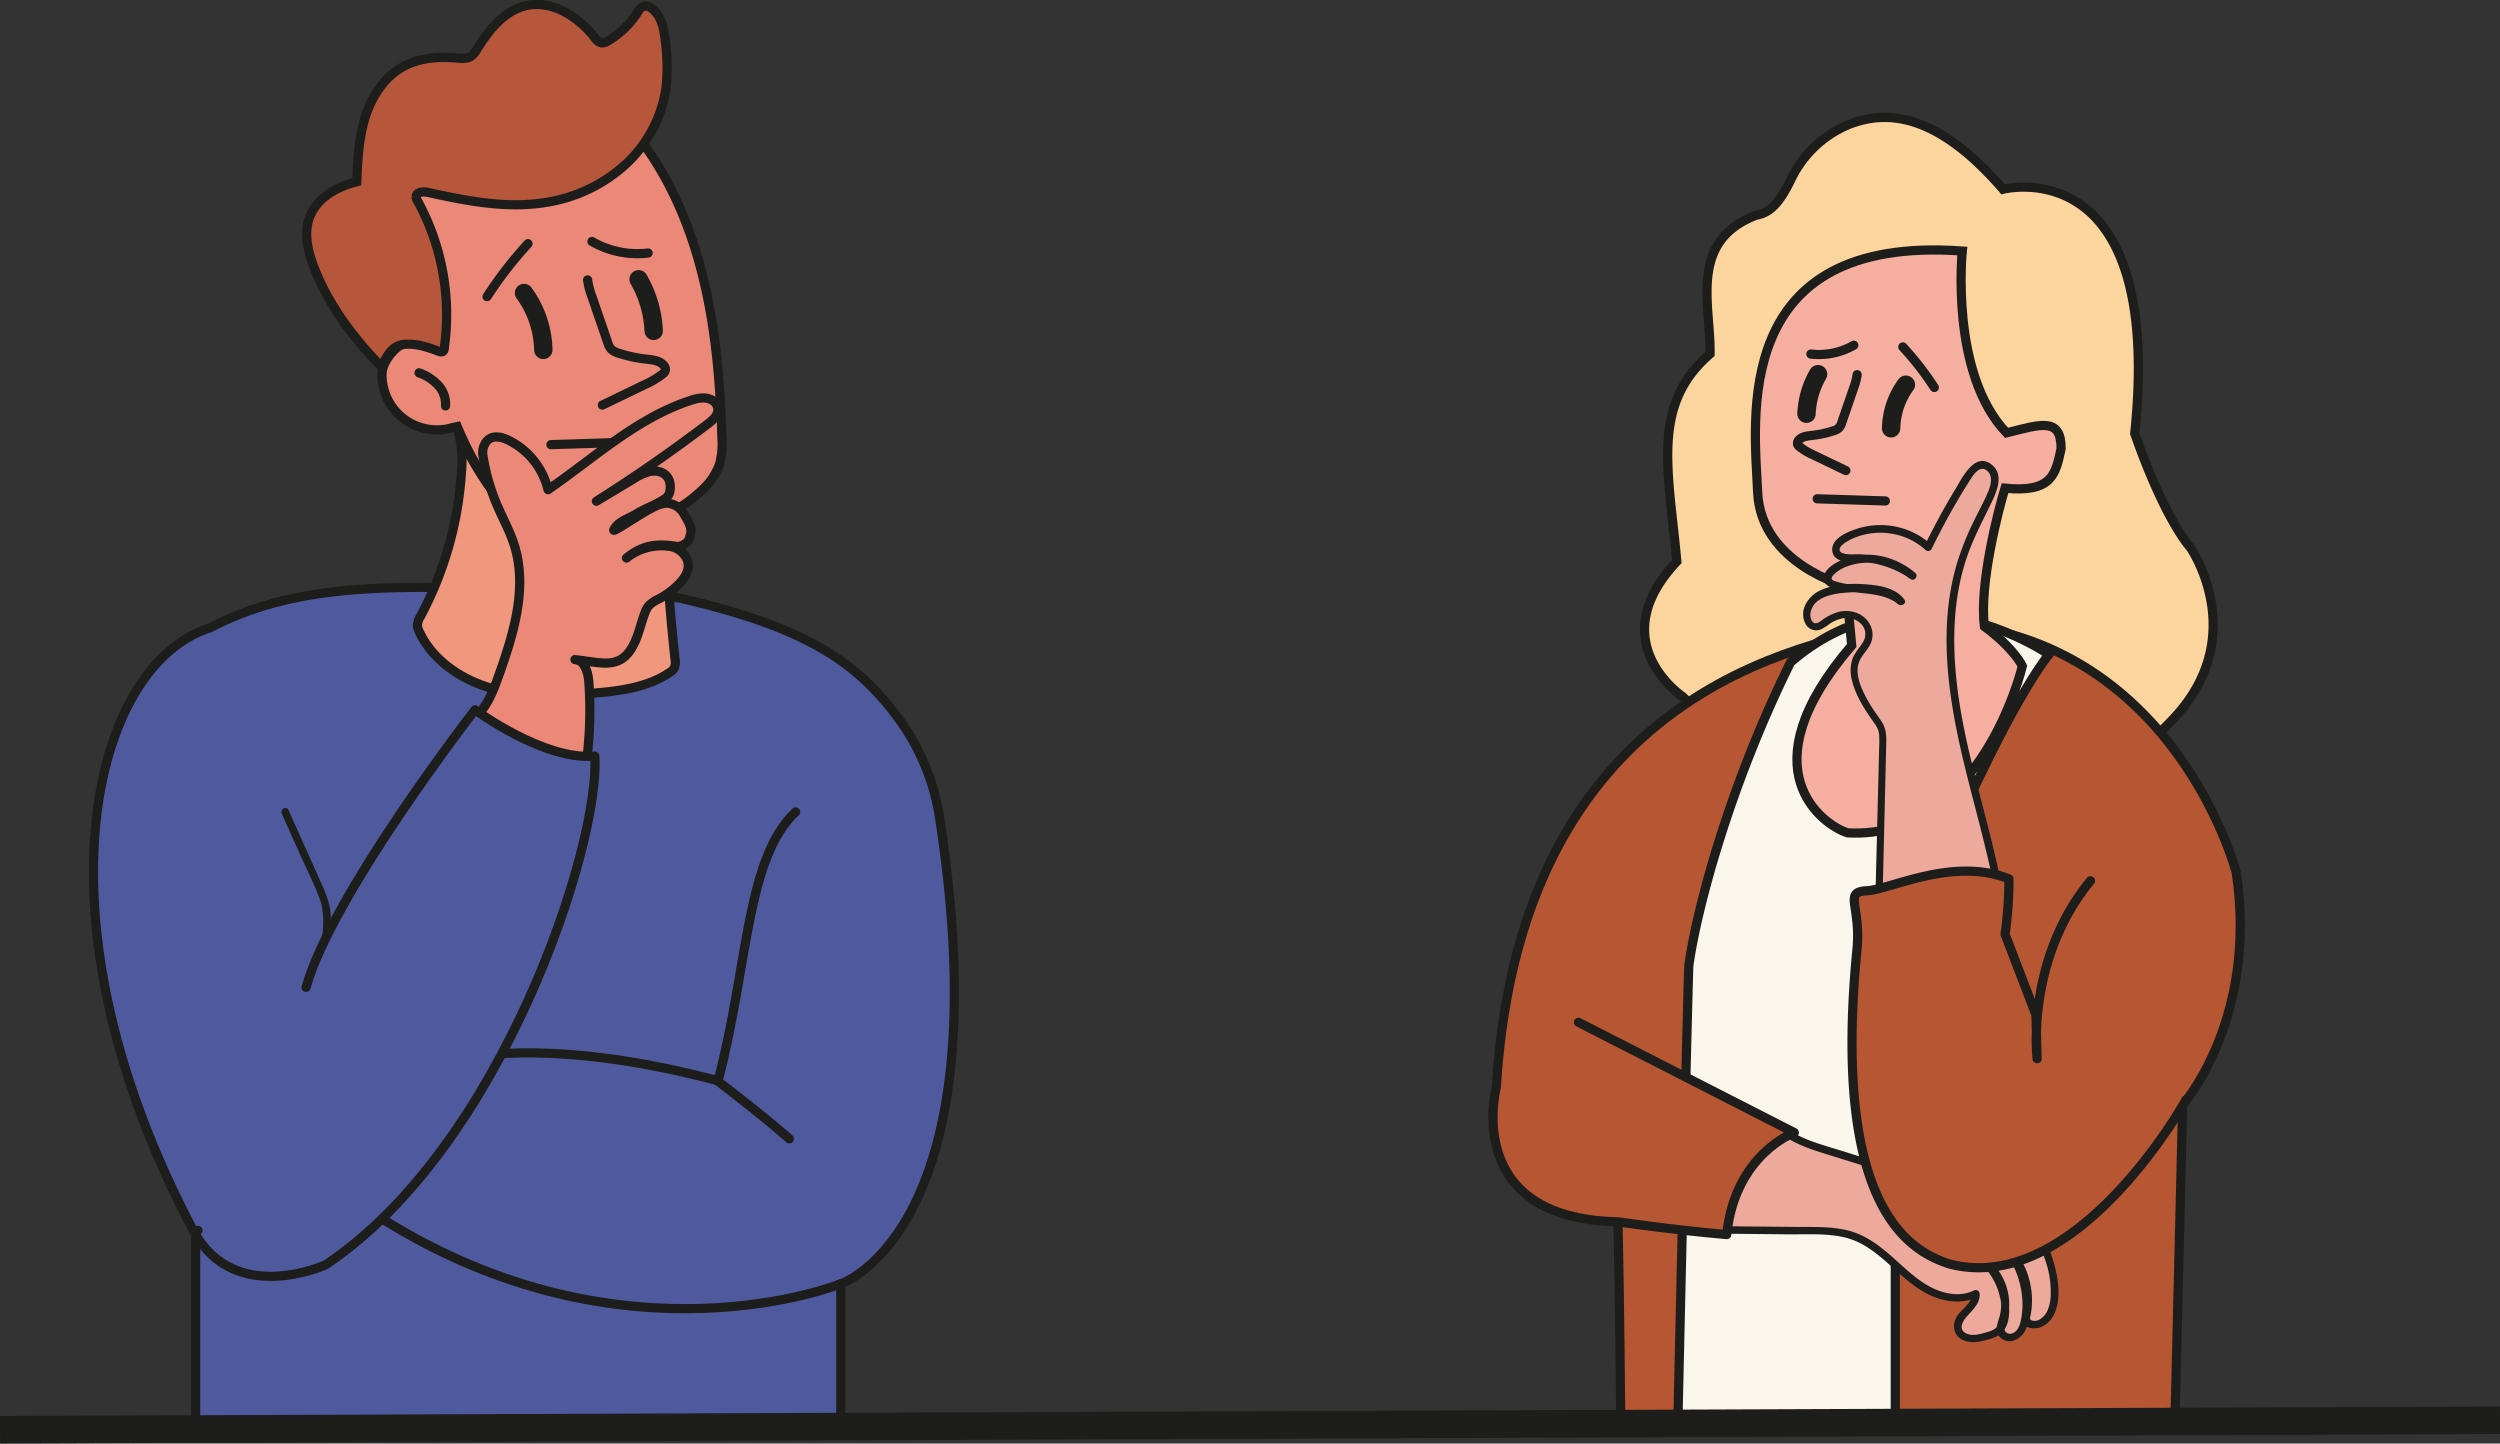 <svg xmlns="http://www.w3.org/2000/svg" viewBox="0 0 816.11 471.23"><rect x="0" y="0" width="816.11" height="471.23" fill="#333333" stroke="none"/><defs><style>.ebf67844-b630-45fa-8aa4-66bc2bfb6fa3{fill:#fcd49d;}.a1fe9b87-2032-4220-97bd-b0cb43896642,.a5dc319e-74da-4885-a5e0-f3aa2965f6c0,.a8a17031-1a13-4e17-b5f2-aeffba6f8f02,.abd34414-4552-41e9-acf3-f66087357285,.acf44cb9-81a6-43c0-9fa7-303cd797f767,.b28720cd-7568-4576-81a8-2dc40184c91b,.b38cdc9f-a13e-4a9a-b5ea-d13850bf76ba,.bf6df3bc-5eb6-40db-9d4d-5164194a49ca,.bfab5cfe-377a-4300-b384-cb04093f2bb0,.bfb0e7ed-5226-4d35-9275-65471c35dfa6,.e8a3aa48-347c-47da-9389-237a8a455581,.ebf67844-b630-45fa-8aa4-66bc2bfb6fa3,.edfdf36c-0042-47cd-acd7-c35b7a8f90b3,.f24318bd-2a23-4ee2-b4a0-5b80d6768991,.fc3205f2-11b2-4762-bcbc-ed61d8f40555{stroke:#1d1d1b;}.a1fe9b87-2032-4220-97bd-b0cb43896642,.a5dc319e-74da-4885-a5e0-f3aa2965f6c0,.a8a17031-1a13-4e17-b5f2-aeffba6f8f02,.abd34414-4552-41e9-acf3-f66087357285,.b38cdc9f-a13e-4a9a-b5ea-d13850bf76ba,.bfb0e7ed-5226-4d35-9275-65471c35dfa6,.e8a3aa48-347c-47da-9389-237a8a455581,.ebf67844-b630-45fa-8aa4-66bc2bfb6fa3,.edfdf36c-0042-47cd-acd7-c35b7a8f90b3{stroke-miterlimit:10;}.a1fe9b87-2032-4220-97bd-b0cb43896642,.a5dc319e-74da-4885-a5e0-f3aa2965f6c0,.a8a17031-1a13-4e17-b5f2-aeffba6f8f02,.acf44cb9-81a6-43c0-9fa7-303cd797f767,.b28720cd-7568-4576-81a8-2dc40184c91b,.b38cdc9f-a13e-4a9a-b5ea-d13850bf76ba,.bf6df3bc-5eb6-40db-9d4d-5164194a49ca,.bfab5cfe-377a-4300-b384-cb04093f2bb0,.bfb0e7ed-5226-4d35-9275-65471c35dfa6,.e8a3aa48-347c-47da-9389-237a8a455581,.ebf67844-b630-45fa-8aa4-66bc2bfb6fa3,.edfdf36c-0042-47cd-acd7-c35b7a8f90b3,.fc3205f2-11b2-4762-bcbc-ed61d8f40555{stroke-width:3px;}.a8a17031-1a13-4e17-b5f2-aeffba6f8f02,.acf44cb9-81a6-43c0-9fa7-303cd797f767{fill:#b65632;}.a5dc319e-74da-4885-a5e0-f3aa2965f6c0{fill:#faf6ec;}.bf6df3bc-5eb6-40db-9d4d-5164194a49ca,.e8a3aa48-347c-47da-9389-237a8a455581{fill:#eb8878;}.edfdf36c-0042-47cd-acd7-c35b7a8f90b3{fill:#b6563a;}.abd34414-4552-41e9-acf3-f66087357285,.bfb0e7ed-5226-4d35-9275-65471c35dfa6,.f24318bd-2a23-4ee2-b4a0-5b80d6768991,.fc3205f2-11b2-4762-bcbc-ed61d8f40555{fill:none;}.acf44cb9-81a6-43c0-9fa7-303cd797f767,.b28720cd-7568-4576-81a8-2dc40184c91b,.bf6df3bc-5eb6-40db-9d4d-5164194a49ca,.bfab5cfe-377a-4300-b384-cb04093f2bb0,.bfb0e7ed-5226-4d35-9275-65471c35dfa6,.f24318bd-2a23-4ee2-b4a0-5b80d6768991,.fc3205f2-11b2-4762-bcbc-ed61d8f40555{stroke-linecap:round;}.acf44cb9-81a6-43c0-9fa7-303cd797f767,.b28720cd-7568-4576-81a8-2dc40184c91b,.bf6df3bc-5eb6-40db-9d4d-5164194a49ca,.bfab5cfe-377a-4300-b384-cb04093f2bb0,.f24318bd-2a23-4ee2-b4a0-5b80d6768991,.fc3205f2-11b2-4762-bcbc-ed61d8f40555{stroke-linejoin:round;}.f24318bd-2a23-4ee2-b4a0-5b80d6768991{stroke-width:6px;}.a1fe9b87-2032-4220-97bd-b0cb43896642,.bfab5cfe-377a-4300-b384-cb04093f2bb0{fill:#4f5a9e;}.b28720cd-7568-4576-81a8-2dc40184c91b{fill:#f0977e;}.f912ad8c-fe19-4971-8bf5-f096dadbec88{fill:#1d1d1b;}.abd34414-4552-41e9-acf3-f66087357285{stroke-width:9px;}.b38cdc9f-a13e-4a9a-b5ea-d13850bf76ba{fill:#f5aea0;}.a10be428-748c-40c8-aea4-0b2025953d37{fill:#eda99c;}</style></defs><g id="f9cf0db4-fb5e-4802-b5b2-0ee7bfaa3e71" data-name="Calque 2"><g id="f0d98c6d-d8be-49cc-9915-bd03440a1c2b" data-name="Calque 3"><path class="ebf67844-b630-45fa-8aa4-66bc2bfb6fa3" d="M653.87,61.78s52.65-13.55,43,79.74C706.9,170.17,715,178.68,715,178.68s19.36,27.87-4.26,54.58c-23.61,26.32-46.83,22.45-46.83,22.45s-31.75-6.58-39.49-8.51-55.74-.78-55.74-.78l-19.36-19s-26.71-17.81-1.93-44.13c-2.71-29.81-8.52-51.1,10.84-67.75.38-15.48-7.36-36.77,15.09-45.29,4.94-.82,7.93-4.75,11.32-11.65a36.33,36.33,0,0,1,19-18C615.23,36.13,631.67,36.05,653.87,61.78Z"/><path class="a8a17031-1a13-4e17-b5f2-aeffba6f8f02" d="M730,284.79s-22.2-85.67-109.42-81.55c-21.68,6.2-123.87,15.49-132.13,151.75,0,0-11.36,42.84,39.74,43.87.52,23.22.91,66.71.91,66.71h19.62l4.84-.2,64.51-1.16H710l2.51-103.55S737.23,332.79,730,284.79Z"/><path class="a5dc319e-74da-4885-a5e0-f3aa2965f6c0" d="M668.84,213.65s-45-31.48-84.33,2.58c-19.93,40.26-30.67,80.52-33.22,99.1-1,33.54-3.58,150-3.58,150h71V340.68a122.12,122.12,0,0,1,9.79-48C639.18,267.8,656.34,229.93,668.84,213.65Z"/><path class="e8a3aa48-347c-47da-9389-237a8a455581" d="M147.87,139.55a17.9,17.9,0,0,1-23.09-15.63c-.23-2.75,0-4.42,2.26-7.67.9-1.26,2.82-3.33,4.31-3.77,4.5-1.36,6.81-3.24,11.1-1.31-4.41-17.62-6.39-31.43-10.8-49.05-.66-2.61-1.29-5.46-.17-7.91,1.31-2.85,4.58-4.2,7.62-5,8.16-2.13,16.74-2.15,25-3.85,8.08-1.66,15.77-4.9,23.88-6.38,5.31-1,11.11-1.08,15.74,1.7,2.89,1.73,5.06,4.44,7,7.19,9.6,13.47,15.73,29.19,19.41,45.32s5,32.7,5.52,49.24a27,27,0,0,1-.76,9.11,21,21,0,0,1-5.73,8.45c-13.45,13-34.6,15.7-52.62,10.55a31,31,0,0,1-10.44-4.78,33.25,33.25,0,0,1-7-8,113.85,113.85,0,0,1-9.83-18.51Z"/><path class="edfdf36c-0042-47cd-acd7-c35b7a8f90b3" d="M124.62,119.78c-8.94-9-17.16-20-21.82-31.77-2.15-5.41-3.78-11.5-1.78-17,2.3-6.32,8.9-10.09,15.43-11.66.32-7.11.66-14.32,2.79-21.12s6.3-13.25,12.59-16.6c5.22-2.79,11.4-3.2,17.3-2.68,1.58.14,3.29.31,4.62-.55a6.87,6.87,0,0,0,1.95-2.32c3.9-6.25,8.91-12.64,16.1-14.24,8.48-1.9,17,3.65,22.36,10.45A3.8,3.8,0,0,0,196.27,14a3.49,3.49,0,0,0,2.24-.66,29.42,29.42,0,0,0,9.75-9.47,4.12,4.12,0,0,1,1.58-1.72,3.14,3.14,0,0,1,3.1.75c3.08,2.44,3.85,6.73,4.27,10.64a63.4,63.4,0,0,1,.21,15.14,42.25,42.25,0,0,1-13.5,25.27,50.13,50.13,0,0,1-26.11,12.19c-12.69,2-25.59-.58-38.12-3.33-1.54-.34-3.81-.15-3.84,1.42a2.78,2.78,0,0,0,.45,1.33A77.48,77.48,0,0,1,145,113.86a1.43,1.43,0,0,1-.24.71c-.38.46-1.11.28-1.67.07-3.46-1.33-7.1-2.49-10.79-2.26s-5.49,2.76-7.07,6.11Z"/><path class="fc3205f2-11b2-4762-bcbc-ed61d8f40555" d="M191.82,91.38a24.94,24.94,0,0,0,1.43,5.49l5.11,14.87a6.1,6.1,0,0,0,1.11,2.2,5.82,5.82,0,0,0,2.55,1.38,44.41,44.41,0,0,0,8.83,1.9c2.05.23,4.33.42,5.73,1.94a1.94,1.94,0,0,1,.58,1.9,2.28,2.28,0,0,1-.75.94,27.77,27.77,0,0,1-6.24,3.7l-13.54,6.54"/><path class="fc3205f2-11b2-4762-bcbc-ed61d8f40555" d="M193.24,78.83a29.68,29.68,0,0,0,18.32,3.77"/><path class="fc3205f2-11b2-4762-bcbc-ed61d8f40555" d="M172.36,79.55A131.14,131.14,0,0,0,159,96.83"/><path class="fc3205f2-11b2-4762-bcbc-ed61d8f40555" d="M208.84,144.24l-29,.91"/><path class="f24318bd-2a23-4ee2-b4a0-5b80d6768991" d="M171.07,95.65a32.68,32.68,0,0,1,6.29,18.56"/><path class="f24318bd-2a23-4ee2-b4a0-5b80d6768991" d="M208.47,91.17A36.76,36.76,0,0,1,213.39,108"/><path class="bfb0e7ed-5226-4d35-9275-65471c35dfa6" d="M136.8,121.71a15.52,15.52,0,0,1,6.19,4,9.14,9.14,0,0,1,2.46,6.79"/><path class="a1fe9b87-2032-4220-97bd-b0cb43896642" d="M63.87,403.1l0,63H274.47l0-47s52.95-17.65,32.27-152a73.47,73.47,0,0,0-13.39-32.5c-13.12-17.74-29-29.72-72-39.47-81.54-4.12-119-7.72-152.82,9.83C29.75,217.31,9.16,300.91,63.87,403.1Z"/><path class="b28720cd-7568-4576-81a8-2dc40184c91b" d="M149.71,141.27a39.47,39.47,0,0,1,.89,13.37,115.17,115.17,0,0,1-13.35,46.59,6.07,6.07,0,0,0-1,2.87,5.43,5.43,0,0,0,.6,2.06c4.47,9.69,14.3,16.09,24.61,18.8s21.19,2.23,31.82,1.36c8.89-.73,18.17-1.86,25.52-6.92a4.38,4.38,0,0,0,1.17-1.06,4.7,4.7,0,0,0,.39-3.13q-2.5-23.29-3.5-46.71a141.24,141.24,0,0,1-29,9.94c-2.84.65-5.85,1.2-8.64.32-2.42-.76-4.38-2.52-6.2-4.29a107.66,107.66,0,0,1-22.48-31.41Z"/><path class="bf6df3bc-5eb6-40db-9d4d-5164194a49ca" d="M154.24,234.85c4.49-3.35,6.65-8.92,8.53-14.2,4.92-13.79,9.54-28.86,5.08-42.81-1.4-4.41-3.67-8.5-5.5-12.75a67.76,67.76,0,0,1-4.69-16.34,5.9,5.9,0,0,1,.64-3.87c1.77-3.13,5.07-2.42,7.6-1.22a24.32,24.32,0,0,1,13,16.2c15.13-10.42,29-23.4,46.48-29.12,2.08-.68,4.32-1.26,6.45-.41a3.87,3.87,0,0,1,2.46,2.79c.43,2.23-1.45,3.9-3.15,5.2q-17.66,13.44-36.45,25.3l12.15-7.29a17.14,17.14,0,0,1,5.26-2.4c2.77-.58,6.1.41,6.63,4,.24,1.65,0,3.69-1.33,4.65-3.37,2.37-6.39,3.14-9.47,5.06-2.79,1.73-6.07,2.47-7.53,5.24-.95,1.6,8.69-5.37,13.34-7.5a9.77,9.77,0,0,1,4.05-1.13,6.89,6.89,0,0,1,5.57,3.7c1.17,2,2.76,4.44,2,6.66-.4,1.24-.37,2.65-3.18,3.63a3,3,0,0,1-1.5.09c-6.6-1-11-.32-16.17,3.84a18.3,18.3,0,0,1,14.17-3.79,7.34,7.34,0,0,1,5.24,3.52c1.94,3.45-.2,6.73-2.62,9.07a27.86,27.86,0,0,1-6.29,4.6,10.47,10.47,0,0,0-3.26,2.2,7.7,7.7,0,0,0-1.21,2.26c-1.72,4.47-2.44,9.5-5.5,13.19-4.1,4.93-9.57,3-17.34,2.1,3.15.21,4.3,4.2,4.53,7.34a129.45,129.45,0,0,1-1.49,30.77A38.12,38.12,0,0,1,154.89,237a4,4,0,0,1-.65-2.12Z"/><path class="f912ad8c-fe19-4971-8bf5-f096dadbec88" d="M92,265.67l6.28,14c2.08,4.64,4.49,9.25,6.18,14.05s.9,9.89.57,14.81a133.25,133.25,0,0,1-1.75,15.32c-.29,1.58,2.12,2.25,2.41.67a120.37,120.37,0,0,0,1.55-12.11c.34-4.1.71-8.25.75-12.37s-1.2-7.46-2.81-11.05q-2.56-5.75-5.15-11.49l-5.87-13.09c-.66-1.47-2.82-.2-2.16,1.26Z"/><path class="fc3205f2-11b2-4762-bcbc-ed61d8f40555" d="M274.45,419.1s-70.32,28.46-149.74-21.24C121.93,352.81,136.8,335,136.8,335l17.44,10.07s27.74-6.2,80.17,7.74c9.84-37.16,9.07-72.57,25.33-87.77"/><path class="bfab5cfe-377a-4300-b384-cb04093f2bb0" d="M99.91,322.31c8.51-30.39,55.16-90.59,55.16-90.59s22.45,16.65,39.09,15.1c1.94,28.26-29.91,127.41-87.87,166.07,0,0-29.51,13.53-42.93-10.73l1.28-.51"/><path class="fc3205f2-11b2-4762-bcbc-ed61d8f40555" d="M233.66,352.4c17.81,13.68,24,19.36,24,19.36"/><line class="abd34414-4552-41e9-acf3-f66087357285" x1="0.02" y1="466.73" x2="816.1" y2="463.63"/><path class="b38cdc9f-a13e-4a9a-b5ea-d13850bf76ba" d="M640.58,81.94s-4.13,40,14.45,59.36c11.36-2.84,17.81-5.16,17.81,5.16-1.81,8.26-2.84,14.45-18.32,12.9-2.07,6.71-8.52,31.49-6.71,45.16,9.8,7.23,12.38,12.91,12.38,12.91s-13.42,56.77-57,54.45c-7.74-2.32-33.81-20.39,1.29-61.16l-1.81-19.36s-27.87-7.22-28.9-30.71S564.71,76.52,640.58,81.94Z"/><path class="fc3205f2-11b2-4762-bcbc-ed61d8f40555" d="M606.25,122.31a19.17,19.17,0,0,1-1.09,4.21l-3.92,11.4a4.68,4.68,0,0,1-.85,1.68,4.33,4.33,0,0,1-1.95,1.06,34.77,34.77,0,0,1-6.77,1.46c-1.57.18-3.33.32-4.4,1.49a1.51,1.51,0,0,0-.44,1.46,1.78,1.78,0,0,0,.57.71,21.77,21.77,0,0,0,4.79,2.84l10.38,5"/><path class="fc3205f2-11b2-4762-bcbc-ed61d8f40555" d="M605.16,112.7a22.84,22.84,0,0,1-14,2.88"/><path class="fc3205f2-11b2-4762-bcbc-ed61d8f40555" d="M621.17,113.25a100.63,100.63,0,0,1,10.28,13.24"/><path class="fc3205f2-11b2-4762-bcbc-ed61d8f40555" d="M593.21,162.83l22.25.7"/><path class="f24318bd-2a23-4ee2-b4a0-5b80d6768991" d="M622.16,125.59a25,25,0,0,0-4.82,14.22"/><path class="f24318bd-2a23-4ee2-b4a0-5b80d6768991" d="M593.49,122.15a28.26,28.26,0,0,0-3.77,12.91"/><path class="a10be428-748c-40c8-aea4-0b2025953d37" d="M651.31,289c-12.41-3.68-25.65.17-38,4l1.22-51a11.63,11.63,0,0,0-.31-3.63,12.72,12.72,0,0,0-2.13-3.61,50.91,50.91,0,0,1-4.81-8.14c-1.72-3.66-3-8-1.22-11.67,1.11-2.3,3.32-4,3.89-6.53.71-3.13-1.69-6.41-4.77-7.35s-6.48.11-9.07,2c-1.27.92-2.72,2.11-4.21,1.61a2.94,2.94,0,0,1-1.55-1.42c-1.34-2.39-.36-5.57,1.64-7.44s4.76-2.68,7.46-3.14a39.25,39.25,0,0,1,13.46,0c2.86.5,5.88,1.48,7.54,3.86-5.93-5-14.91-3.18-22.21-5.75a2.9,2.9,0,0,1-1.37-.82c-.9-1.15.16-2.8,1.29-3.73,7.35-6,19-4.43,26.09,1.82a31.68,31.68,0,0,0-19.32-5.79c-2.23.08-5.22-.13-5.67-2.32-.32-1.59,1.11-3,2.48-3.84a23.38,23.38,0,0,1,27.62,2.57,220.77,220.77,0,0,1,12.89-23c1.14-1.77,2.64-3.72,4.75-3.77s3.89,2.15,4.09,4.33-.73,4.28-1.66,6.26c-2.57,5.42-5.45,10.69-7.61,16.28-6.81,17.59-6.1,37.24-2.68,55.79s9.41,36.54,13,55.06"/><path class="f912ad8c-fe19-4971-8bf5-f096dadbec88" d="M651.64,287.77c-12.91-3.73-26.27.17-38.67,4l1.58,1.2.8-33.45.4-16.85c.06-2.48,0-4.72-1.37-6.88s-2.9-4.08-4.16-6.27c-2.24-3.91-5.22-9.47-3.09-14,.9-1.92,2.55-3.37,3.45-5.29a6.85,6.85,0,0,0,.13-5.77c-1.72-4-6.1-5.64-10.2-4.8a16.62,16.62,0,0,0-6,3c-.9.62-2,1.33-2.87.24a3.87,3.87,0,0,1-.54-3.09c1.12-5.49,8.69-6.23,13.17-6.44a37.15,37.15,0,0,1,8.87.61c2.29.46,4.8,1.23,6.25,3.19l2-1.51c-5.77-4.72-13.37-3.8-20.23-5.36a17,17,0,0,1-2.53-.72c-1.2-.47-.68-1.32.06-2.07a12.33,12.33,0,0,1,4.39-2.65,18.64,18.64,0,0,1,9.87-.83,21.87,21.87,0,0,1,10.47,4.91l1.52-2a33.06,33.06,0,0,0-17.82-6c-1.7-.06-3.5.22-5.16-.23a1.86,1.86,0,0,1-1.36-.9c-.4-1,.81-2,1.51-2.49a17.71,17.71,0,0,1,4.88-2.34,22.31,22.31,0,0,1,10.67-.73,21.58,21.58,0,0,1,10.88,5.24,1.26,1.26,0,0,0,2-.26q3.81-7.84,8.21-15.38c1.51-2.58,3.05-5.13,4.68-7.64,1-1.51,2.84-4.16,4.93-2.77,2.33,1.55,1.63,4.72.74,6.87-1.09,2.67-2.49,5.24-3.77,7.83a98.8,98.8,0,0,0-6.5,15.76c-6.46,21.94-2.61,45.23,2.71,66.95,3.19,13,6.92,25.86,9.46,39,.31,1.58,2.72.91,2.41-.67-4.67-24.17-13.54-47.59-15.18-72.31-.78-11.66,0-23.53,3.75-34.68,1.92-5.77,4.72-11.16,7.39-16.61,2-4.14,5.46-10.56.53-14.12-5.4-3.88-9.49,4.77-11.62,8.28q-5.38,8.88-9.9,18.22l2-.25a24.82,24.82,0,0,0-23.3-5.36c-3.22.92-9.47,3.24-8.94,7.51s6.46,3.44,9.48,3.58a30.8,30.8,0,0,1,16.13,5.61c1.15.81,2.59-1,1.51-2-5.92-5.11-14.56-7.47-22.12-5-2.81.94-8.62,3.63-7.64,7.48.5,2,2.82,2.47,4.51,2.89a49.56,49.56,0,0,0,6.17,1c4.62.52,9.75.77,13.51,3.84,1,.82,2.88-.27,2-1.51-2.85-3.86-8-4.62-12.45-5-5-.38-10.77-.12-15.33,2.13-3.69,1.83-6.66,6.35-4.64,10.47a3.93,3.93,0,0,0,5.25,2.07,19.23,19.23,0,0,0,2.87-1.85,11.43,11.43,0,0,1,3.57-1.58,6.65,6.65,0,0,1,6.51,1.61,4.72,4.72,0,0,1,.77,5.87c-1.16,2-2.85,3.62-3.61,5.88a12.55,12.55,0,0,0,0,7c1.28,5.11,4.33,9.61,7.31,13.86a7.14,7.14,0,0,1,1.49,3.52,40.27,40.27,0,0,1,0,4.53l-.21,8.68-1,39.89a1.26,1.26,0,0,0,1.59,1.21c12-3.7,24.87-7.61,37.34-4a1.25,1.25,0,0,0,.66-2.41Z"/><path class="a10be428-748c-40c8-aea4-0b2025953d37" d="M583.14,369.11c-5.19,4-10.3,8.34-14,13.76s-5.94,12.16-4.75,18.63l26.48.26c4.86,0,9.82.11,14.39,1.76,4.84,1.75,8.88,5.15,12.7,8.59s7.61,7.05,12.21,9.35,10.25,3.13,14.85.84c.44,4.49-7,7.18-5.8,11.58a4.11,4.11,0,0,0,2.66,2.69c2.18.77,4.41.19,6.55-.39a9.68,9.68,0,0,0,4.09-1.83c1.49-1.36,2-3.5,2.07-5.52a22,22,0,0,0-7.65-17.78,18,18,0,0,1,6.78,20c-.46,1.38-1.1,2.86-.22,4.22a3.18,3.18,0,0,0,4,1c2.35-1.07,3.14-3.66,3.5-6.06a30.56,30.56,0,0,0-7.33-24.48,25.36,25.36,0,0,1,7.74,24,2.34,2.34,0,0,0,0,1.63,1.93,1.93,0,0,0,1.08.76,4.76,4.76,0,0,0,3.8-.31c3.37-1.84,4.17-5.76,4.31-9.14a28.48,28.48,0,0,0-.87-8.06c-.9-3.64-2.08-7.37-4.35-10.41-3.54-4.75-9.26-7.27-14.74-9.5q-25.77-10.5-52.42-18.64c-4.49-1.37-9.06-2.72-13.14-5a5.31,5.31,0,0,1-2-1.92Z"/><path class="f912ad8c-fe19-4971-8bf5-f096dadbec88" d="M582.26,368.22c-5.42,4.23-10.76,8.75-14.58,14.54-3.69,5.61-5.68,12.37-4.53,19.08a1.27,1.27,0,0,0,1.21.91l19.23.19c5.95.05,12.18-.37,18,.87,11.27,2.37,17.43,13.1,27.12,18.33,5.17,2.8,11.42,3.84,16.87,1.24l-1.88-1.08c.19,2.86-3.08,4.95-4.6,7-2,2.79-1.65,6.61,1.74,8.18,2.23,1,4.69.69,7,.11,2.09-.53,4.41-1.11,5.89-2.79,2.77-3.15,2.37-8.39,1.51-12.18a23.38,23.38,0,0,0-7.48-12.48l-1.51,2A16.74,16.74,0,0,1,653,422.84a15.87,15.87,0,0,1-.14,6.51c-.51,2.16-1.81,4.4-.48,6.54a4.44,4.44,0,0,0,5.15,1.68,6.87,6.87,0,0,0,4.08-4.49c1.51-4.32,1.17-9.56.21-13.95a32,32,0,0,0-7.26-14.31l-1.77,1.76a24.3,24.3,0,0,1,7.93,18.66,20.56,20.56,0,0,1-.33,3.23c-.21,1.16-.66,2.41,0,3.52,1.06,1.91,4.2,1.91,5.94,1.2a8.32,8.32,0,0,0,4.27-4.27c2.06-4.46,1.52-10,.4-14.64s-2.91-9.51-6.48-13c-3.36-3.32-7.71-5.35-12-7.15-10.76-4.5-21.7-8.56-32.72-12.36q-9.37-3.24-18.85-6.17c-2.95-.91-5.92-1.76-8.83-2.8a45,45,0,0,1-4.32-1.77c-1.29-.62-2.77-1.23-3.52-2.52a1.25,1.25,0,0,0-2.16,1.26c1.13,1.95,3.27,2.91,5.24,3.8a64,64,0,0,0,7.34,2.72c5.17,1.63,10.35,3.19,15.5,4.88q15.74,5.16,31.19,11.18c4.75,1.85,9.6,3.61,14.17,5.86,4.19,2.06,8,4.76,10.28,8.95a31.52,31.52,0,0,1,3.61,15.06,14,14,0,0,1-1.13,5.77c-.86,1.75-2.89,3.78-5,3.06-.94-.31-.6-.9-.44-1.7.1-.54.18-1.09.25-1.63a23.81,23.81,0,0,0,.21-3.58,27.09,27.09,0,0,0-1.06-7,26.39,26.39,0,0,0-7.61-12.25,1.25,1.25,0,0,0-1.77,1.76c5.64,6.41,8.53,15.67,6.86,24.13-.35,1.74-1,3.92-2.95,4.5a1.92,1.92,0,0,1-2.16-.58c-.69-1,.09-2.44.4-3.43a18.69,18.69,0,0,0,0-11.08A19.18,19.18,0,0,0,647.54,410c-1.16-.8-2.59,1-1.51,2a21,21,0,0,1,6.13,8.92c1.13,3.25,1.87,7.49.61,10.82-.74,2-2.42,2.66-4.31,3.19s-4.29,1.3-6.28.49c-3.26-1.31-1.47-4.2.13-5.95,1.83-2,4.13-4.15,3.93-7.11a1.27,1.27,0,0,0-1.88-1.08c-5,2.37-10.76.91-15.28-1.76-4.67-2.76-8.44-6.72-12.53-10.22s-8.39-6.46-13.59-7.7c-5.73-1.35-11.78-1-17.62-1.09l-21-.2,1.21.92c-2.33-13.43,8.95-23.76,18.46-31.18C585.29,369,583.51,367.25,582.26,368.22Z"/><path class="acf44cb9-81a6-43c0-9fa7-303cd797f767" d="M682.41,287.54C661.12,313.48,665,345.61,665,345.61l-.38-14.33L654.54,305a128.56,128.56,0,0,0,1.27-18.08c-18.2-7.35-38.71,3.49-46.46,3.87s-1.65,4.92-3.2,19.63c-8.13,84.39,17.42,97.94,30.2,102.19,41.42,10.84,77-53.13,77-53.13l.22-.45"/><path class="acf44cb9-81a6-43c0-9fa7-303cd797f767" d="M515.29,333.73l70.45,36s-19.35,7-22.06,33.29c-17.81-1.54-35.48-4.16-35.48-4.16h-.11"/></g></g></svg>